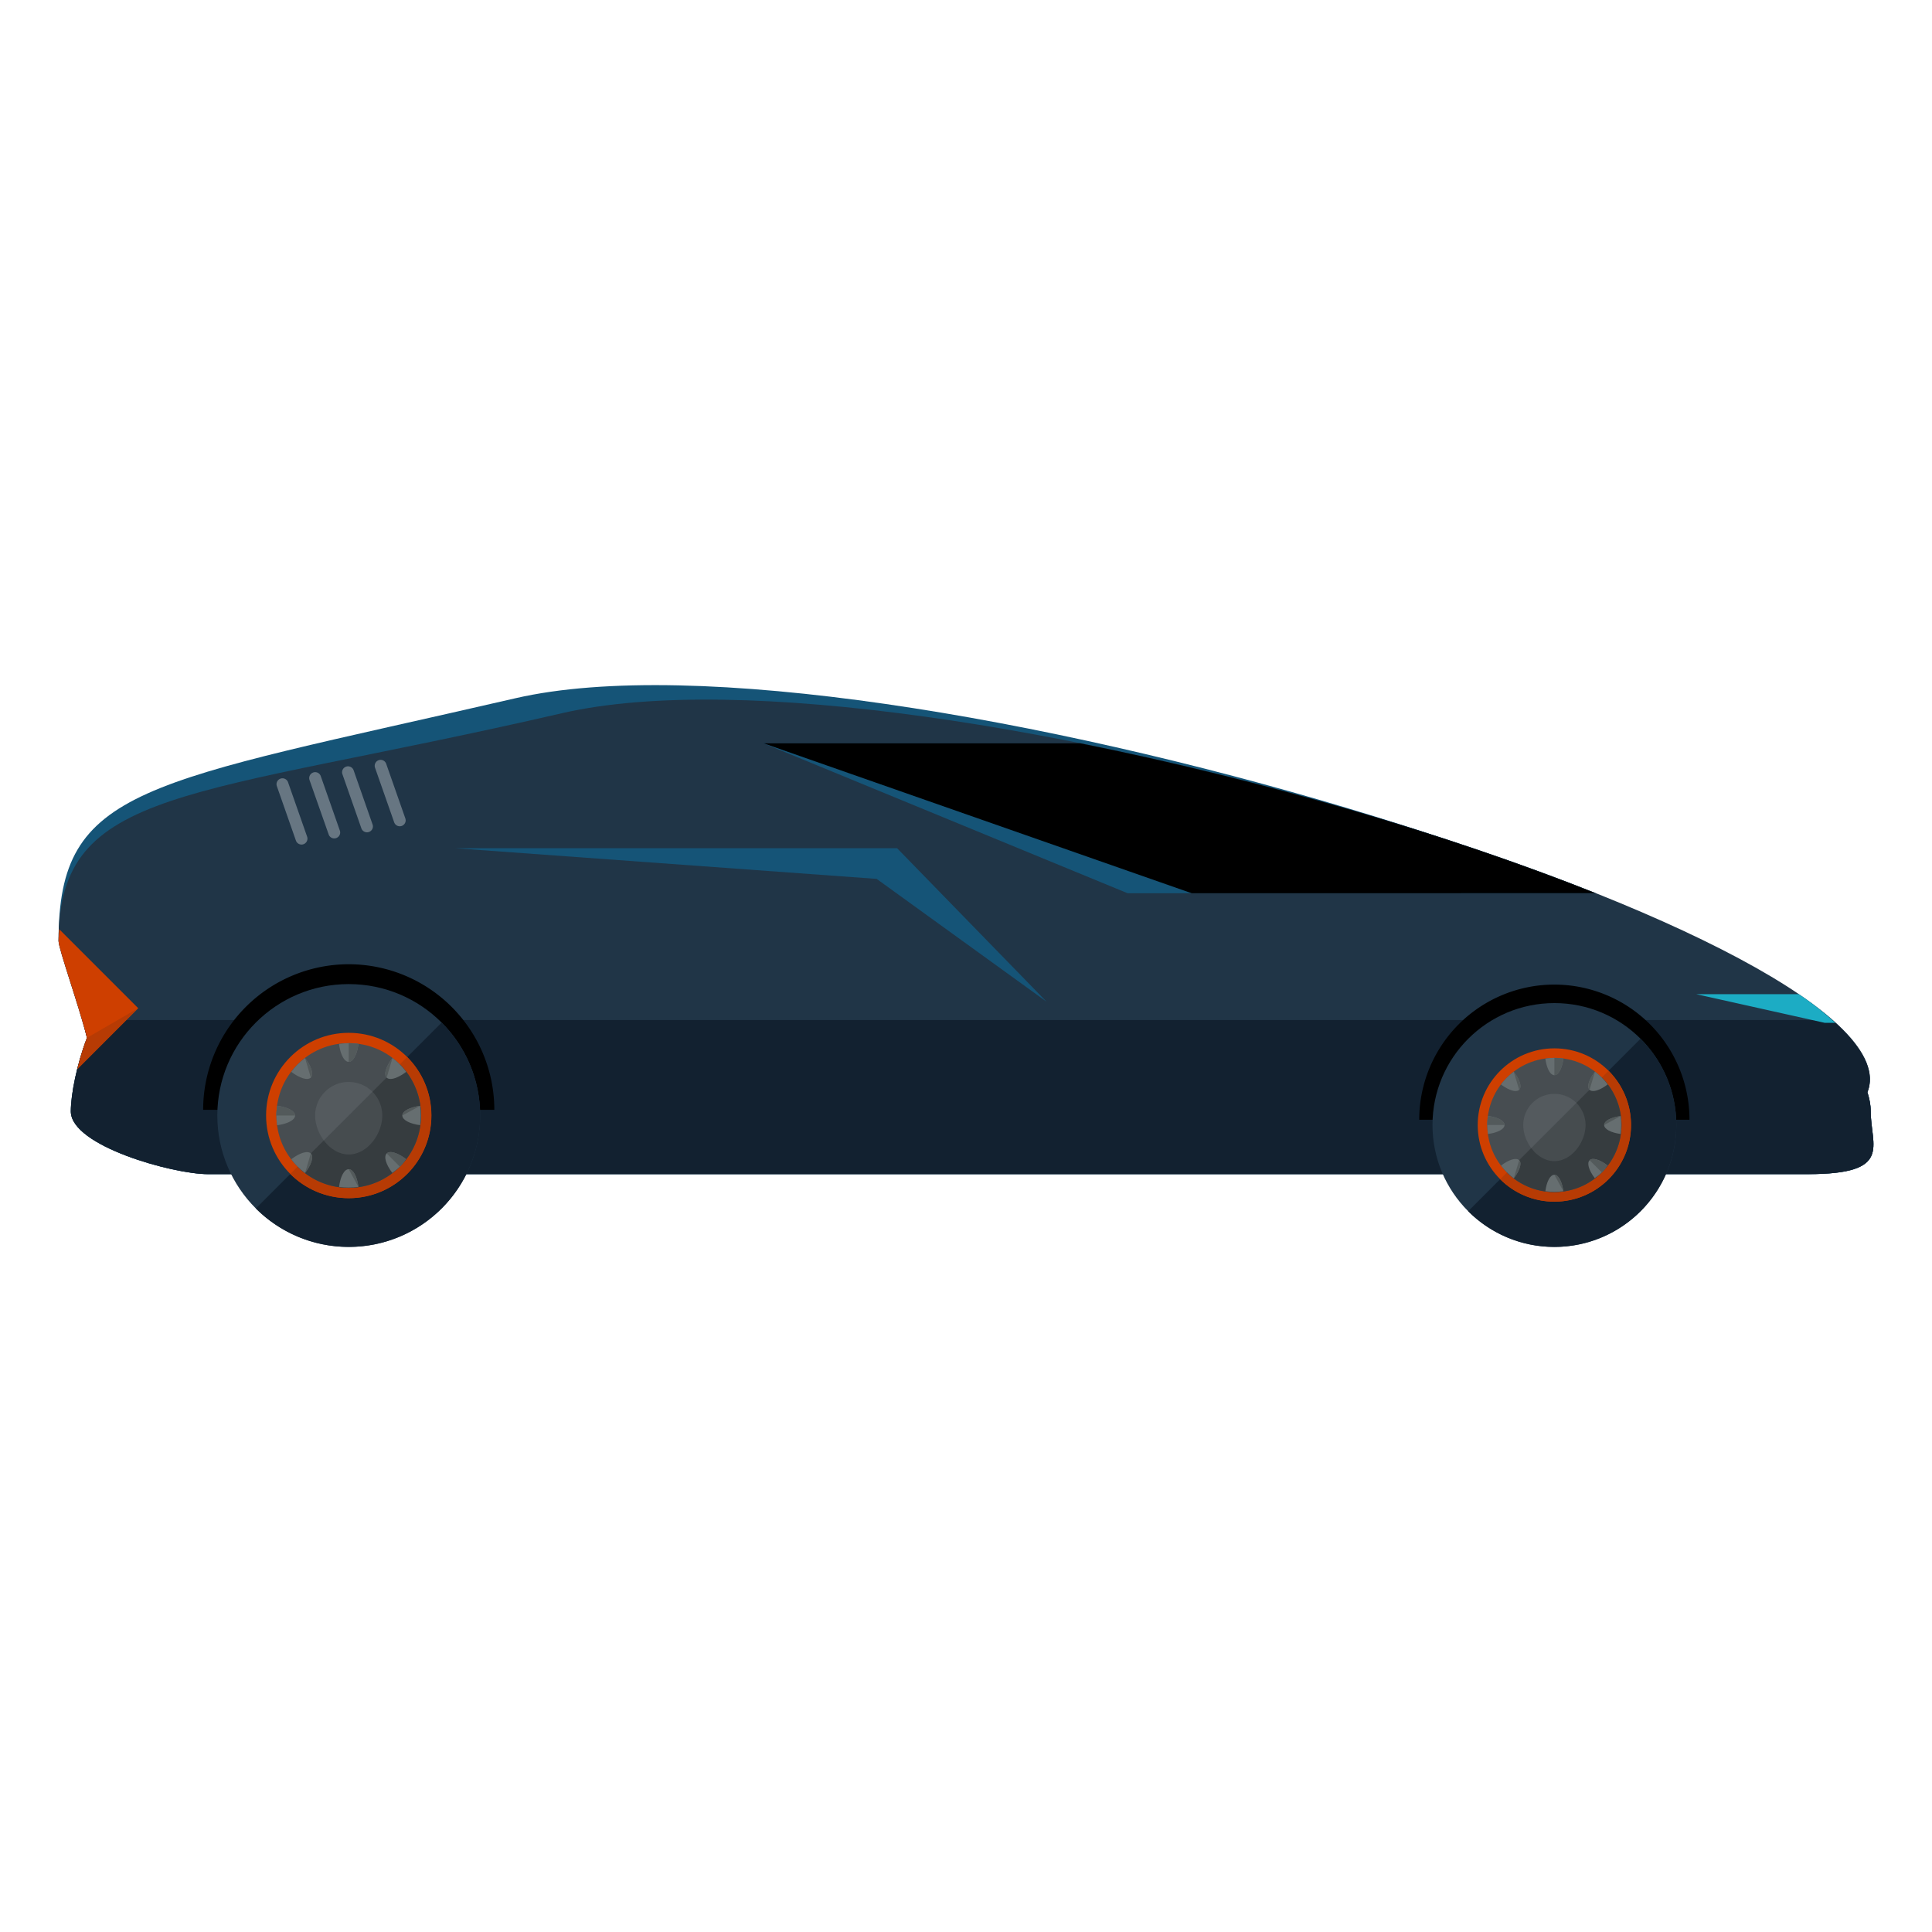 <svg xmlns="http://www.w3.org/2000/svg" width="66" height="66"><path fill="#155477" d="M63.907 37.966c0-.229-.048-.447-.113-.654 2.027-5.11-33.978-16.276-46.19-13.458C4.887 26.787 2 26.837 2 32.144c0 .266.693 2.199.971 3.311-.346.899-.551 1.931-.551 2.512 0 1.184 3.498 2.144 4.682 2.144h54.663c2.917-.002 2.142-.961 2.142-2.145z"/><path fill="#203547" d="M63.907 37.966c0-.229-.048-.447-.113-.654 2.027-5.11-32.396-15.764-44.605-12.946C6.472 27.3 2 26.837 2 32.144c0 .266.693 2.199.971 3.311-.346.899-.551 1.931-.551 2.512 0 1.184 3.498 2.144 4.682 2.144h54.663c2.917-.002 2.142-.961 2.142-2.145z"/><path fill="#122130" d="M63.907 37.966c0-.229-.048-.447-.113-.654.289-.727-.182-1.569-1.201-2.466H2.821l.149.608c-.346.899-.551 1.931-.551 2.512 0 1.184 3.498 2.144 4.682 2.144h54.663c2.918-.001 2.143-.96 2.143-2.144z"/><path d="M6.94 37.914a4.975 4.975 0 0 1 4.972-4.974 4.976 4.976 0 0 1 4.975 4.974"/><circle cx="11.913" cy="38.107" r="4.489" fill="#203547"/><path fill="#122130" d="M15.088 34.933a4.488 4.488 0 0 1 0 6.349 4.49 4.49 0 0 1-6.348 0"/><circle cx="11.914" cy="38.107" r="2.824" fill="#CE3F00"/><path fill="#B73B04" d="M13.907 36.112a2.822 2.822 0 1 1-3.991 3.992"/><circle cx="11.913" cy="38.107" r="2.471" fill="#474D51"/><path fill="#363C3F" d="M13.659 36.36a2.469 2.469 0 0 1 0 3.494 2.468 2.468 0 0 1-3.493 0"/><path fill="#888F91" d="M13.059 38.107c0 .634-.512 1.331-1.146 1.331-.631 0-1.147-.697-1.147-1.331s.517-1.146 1.147-1.146a1.146 1.146 0 0 1 1.146 1.146z" opacity=".2"/><path fill="#666E70" d="M11.912 35.637c-.113 0-.221.011-.33.026.045.354.176.611.33.611.156 0 .288-.258.333-.611a2.268 2.268 0 0 0-.333-.026z"/><path fill="#535A5B" d="M11.912 36.274c.156 0 .288-.258.333-.611a2.268 2.268 0 0 0-.333-.026"/><path fill="#666E70" d="M11.582 40.547c.219.03.442.03.663 0-.047-.354-.179-.605-.333-.605s-.283.25-.33.605z"/><path fill="#535A5B" d="M12.245 40.547c-.047-.354-.179-.605-.333-.605"/><g><path fill="#666E70" d="M9.948 36.615c.285.215.559.305.67.197.106-.11.02-.383-.198-.669-.18.135-.336.293-.472.472z"/><path fill="#535A5B" d="M10.618 36.812c.106-.11.02-.383-.198-.669"/><path fill="#666E70" d="M13.869 39.596c-.279-.213-.551-.3-.659-.192-.11.11-.022.381.19.663.089-.068.182-.132.259-.212.079-.081.143-.169.21-.259z"/><path fill="#535A5B" d="M13.659 39.854c.079-.08.143-.169.21-.259-.279-.213-.551-.3-.659-.192"/></g><g><path fill="#666E70" d="M9.468 38.44c.353-.049.612-.178.612-.333 0-.153-.26-.284-.612-.333a2.148 2.148 0 0 0 0 .666z"/><path fill="#535A5B" d="M10.08 38.107c0-.153-.26-.284-.612-.333a2.346 2.346 0 0 0-.026.333"/><path fill="#666E70" d="M13.744 38.107c0 .153.256.284.608.331.03-.22.03-.439 0-.661-.352.049-.608.177-.608.33z"/><path fill="#535A5B" d="M14.353 37.777c-.353.049-.608.177-.608.33"/></g><g><path fill="#666E70" d="M9.949 39.602c.135.179.291.336.471.47.218-.284.305-.558.198-.668-.111-.108-.385-.019-.669.198z"/><path fill="#535A5B" d="M10.42 40.071c.218-.284.305-.558.198-.668"/><path fill="#666E70" d="M13.407 36.144c-.219.286-.308.559-.197.669.108.107.383.018.666-.197a2.306 2.306 0 0 0-.469-.472z"/><path fill="#535A5B" d="M13.407 36.144c-.219.286-.308.559-.197.669"/></g><g><path d="M48.483 38.252a4.617 4.617 0 0 1 4.616-4.617 4.618 4.618 0 0 1 4.616 4.617"/><circle cx="53.101" cy="38.432" r="4.165" fill="#203547"/><path fill="#122130" d="M56.044 35.485a4.165 4.165 0 1 1-5.889 5.892"/><circle cx="53.1" cy="38.432" r="2.619" fill="#CE3F00"/><path fill="#B73B04" d="M54.95 36.58a2.618 2.618 0 0 1-3.702 3.703"/><circle cx="53.1" cy="38.432" r="2.292" fill="#474D51"/><path fill="#363C3F" d="M54.721 36.809a2.293 2.293 0 1 1-3.244 3.242"/><path fill="#888F91" d="M54.165 38.432c0 .587-.479 1.234-1.065 1.234s-1.064-.647-1.064-1.234a1.063 1.063 0 0 1 2.129 0z" opacity=".2"/><path fill="#666E70" d="M53.1 36.138c-.105 0-.207.011-.308.025.043.327.163.566.308.566.146 0 .264-.239.309-.566a2.1 2.1 0 0 0-.309-.025z"/><path fill="#535A5B" d="M53.1 36.729c.146 0 .264-.239.309-.566a2.09 2.09 0 0 0-.309-.025"/><path fill="#666E70" d="M52.792 40.694c.205.027.411.027.616 0-.047-.328-.166-.562-.309-.562-.144 0-.264.234-.307.562z"/><path fill="#535A5B" d="M53.408 40.694c-.047-.328-.166-.562-.309-.562"/><g><path fill="#666E70" d="M51.274 37.046c.267.2.521.282.622.184.102-.103.02-.356-.185-.62a2.343 2.343 0 0 0-.437.436z"/><path fill="#535A5B" d="M51.896 37.229c.102-.103.02-.356-.185-.62"/><path fill="#666E70" d="M54.914 39.812c-.262-.197-.51-.278-.61-.178-.104.1-.022.352.175.613.085-.063.169-.121.242-.197.073-.073.133-.154.193-.238z"/><path fill="#535A5B" d="M54.721 40.051c.073-.074.133-.155.193-.238-.262-.197-.51-.278-.61-.178"/></g><g><path fill="#666E70" d="M50.829 38.739c.33-.045.567-.164.567-.308.002-.144-.237-.265-.567-.309a2.658 2.658 0 0 0-.021.309c0 .105.009.208.021.308z"/><path fill="#535A5B" d="M51.396 38.432c.002-.144-.237-.265-.567-.309a2.658 2.658 0 0 0-.021.309"/><path fill="#666E70" d="M54.801 38.432c0 .142.234.263.562.306.027-.204.027-.407.003-.612-.331.043-.565.162-.565.306z"/><path fill="#535A5B" d="M55.365 38.125c-.33.044-.564.163-.564.307"/></g><g><path fill="#666E70" d="M51.276 39.818c.127.165.271.309.436.436.204-.265.286-.52.185-.619-.102-.101-.353-.02-.621.183z"/><path fill="#535A5B" d="M51.712 40.254c.204-.265.286-.52.185-.619"/><path fill="#666E70" d="M54.486 36.609c-.202.264-.286.518-.183.62.101.099.354.017.618-.184a2.192 2.192 0 0 0-.435-.436z"/><path fill="#535A5B" d="M54.486 36.609c-.202.264-.286.518-.183.62"/></g></g><path fill="#677682" d="M10.492 28.582a.203.203 0 0 1-.125.258.203.203 0 0 1-.258-.124l-.651-1.859a.201.201 0 0 1 .123-.257.202.202 0 0 1 .259.123l.652 1.859zM11.609 28.372a.2.2 0 0 1-.125.258.2.2 0 0 1-.256-.124l-.654-1.858a.204.204 0 0 1 .124-.258.202.202 0 0 1 .26.124l.651 1.858zM12.727 28.163a.2.2 0 0 1-.123.258.204.204 0 0 1-.259-.124l-.651-1.859a.203.203 0 0 1 .383-.133l.65 1.858zM13.845 27.953a.202.202 0 1 1-.381.134l-.652-1.859a.202.202 0 0 1 .123-.258.201.201 0 0 1 .259.125l.651 1.858z"/><path fill="#155477" d="M36.9 25.391H26.081l12.439 5.123h15.99c-5.02-2.002-11.419-3.882-17.61-5.123z"/><path d="M36.9 25.391H26.081l14.628 5.123H54.51c-5.02-2.002-11.419-3.882-17.61-5.123z"/><path fill="#CE3F00" d="M4.721 34.441l-2.697-2.697c-.007.135-.024.257-.024.4 0 .266.693 2.199.971 3.311-.135.348-.238.71-.326 1.064l2.076-2.078z"/><path fill="#B73B04" d="M2.971 35.454c-.135.348-.238.71-.326 1.064l2.076-2.077"/><path fill="#1CACC4" d="M61.451 33.962h-3.507l4.39.979h.364a10.521 10.521 0 0 0-1.247-.979z"/><path fill="#155477" d="M35.75 34.218l-5.802-4.194-14.393-1.047h15.092z"/></svg>